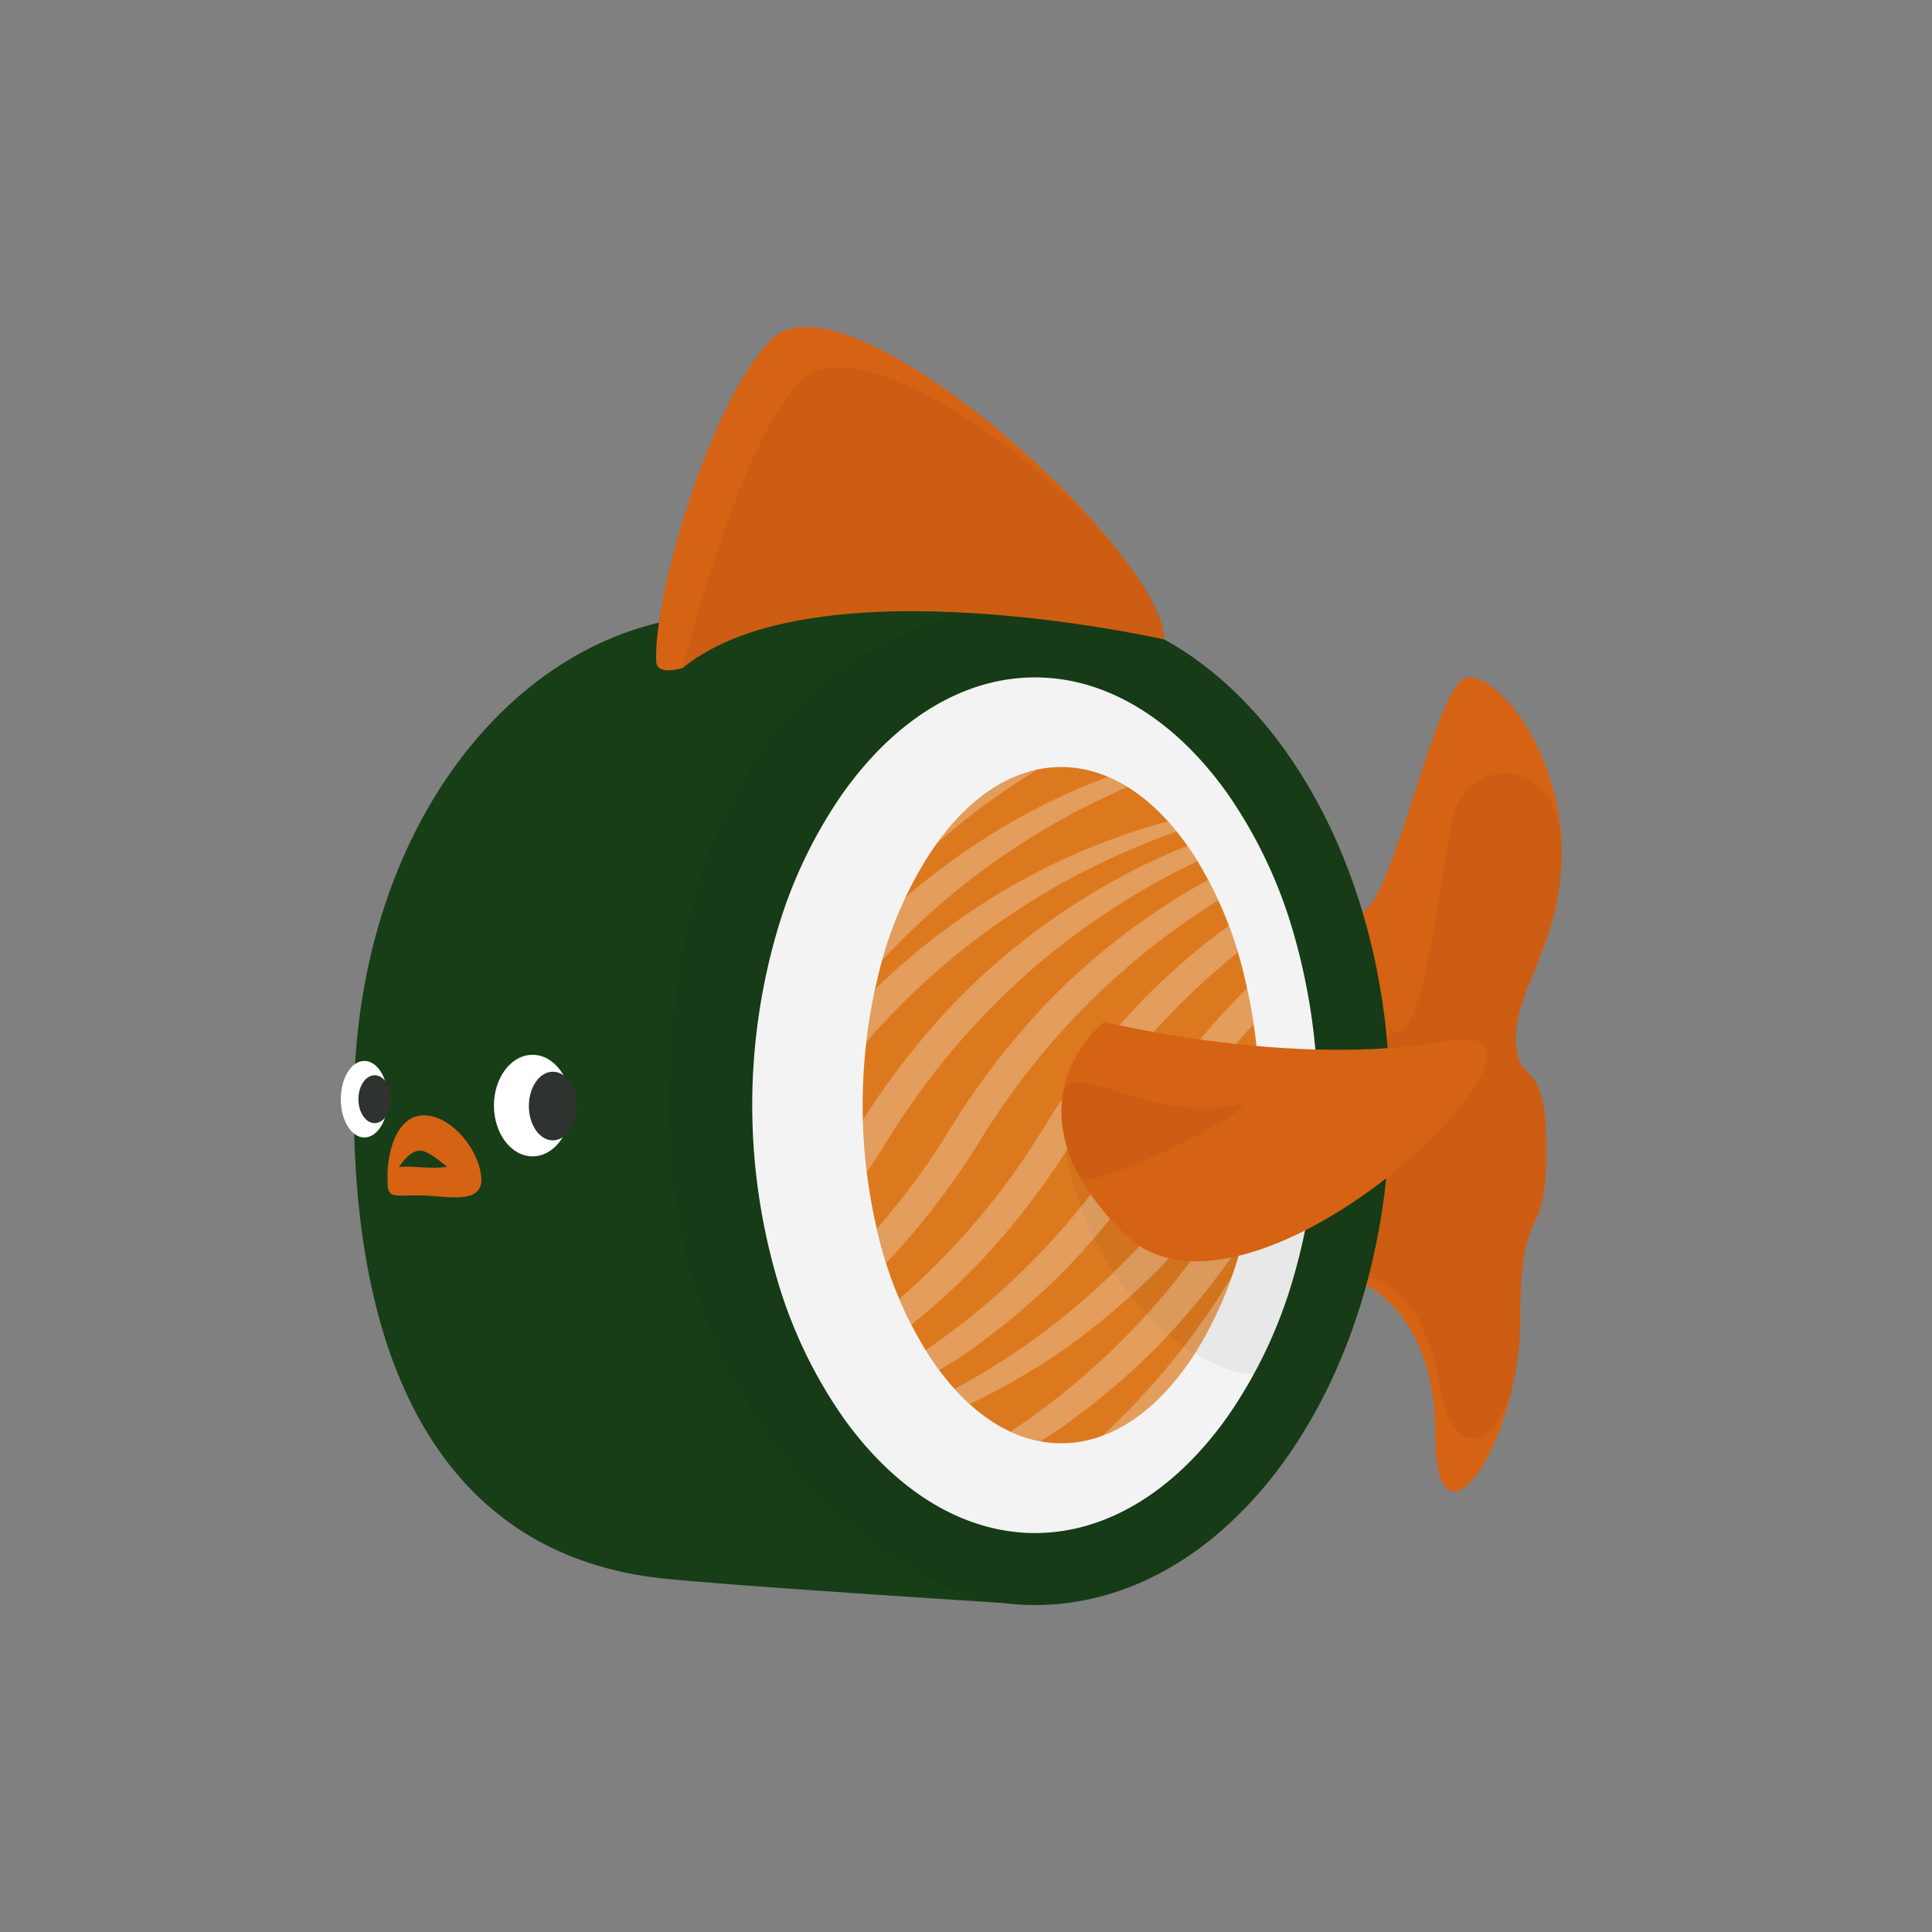 <svg id="Layer_1" data-name="Layer 1" xmlns="http://www.w3.org/2000/svg" xmlns:xlink="http://www.w3.org/1999/xlink" viewBox="0 0 500 500"><rect x="0" y="0" width="500" height="500" fill="#808080" stroke="none"/><defs><style>.cls-1{fill:none;}.cls-2{fill:#ffffff;}.cls-3{fill:#e77f20;}.cls-4{opacity:0.05;}.cls-5{fill:#d66213;}.cls-6{fill:#173E17;}.cls-7{clip-path:url(#clip-path);}.cls-8{fill:#fff;opacity:0.3;}.cls-9{fill:#2f332f;}</style><clipPath id="clip-path"><path class="cls-1" d="M309.55,349.78c-9.65,15.31-22,23.74-34.89,23.74s-25.25-8.43-34.89-23.74a102,102,0,0,1-12-28.21,142.41,142.41,0,0,1,0-71.11,102,102,0,0,1,12-28.21c9.64-15.31,22-23.74,34.89-23.74s25.24,8.43,34.89,23.74a102,102,0,0,1,11.94,28.21,142.41,142.41,0,0,1,0,71.11A102,102,0,0,1,309.55,349.78Z"/></clipPath></defs><title>Logo</title><ellipse class="cls-2" cx="266.8" cy="286.24" rx="77.88" ry="113.88"/><path class="cls-3" d="M309.55,349.78c-9.65,15.31-22,23.74-34.89,23.74s-25.25-8.43-34.89-23.74a102,102,0,0,1-12-28.21,142.41,142.41,0,0,1,0-71.11,102,102,0,0,1,12-28.21c9.64-15.31,22-23.74,34.89-23.74s25.24,8.43,34.89,23.74a102,102,0,0,1,11.94,28.21,142.41,142.41,0,0,1,0,71.11A102,102,0,0,1,309.55,349.78Z"/><path class="cls-4" d="M347.83,324c0,62.89-73,23.6-73-39.29C319.81,278,347.83,261.07,347.83,324Z"/><path class="cls-5" d="M349.8,330.91s21.66,6,21.66,40.33,22,2.25,22-29.85,6.76-18,6.76-43.92-7.88-15.2-7.88-28.72,11.82-24.21,11.82-48.42-15.2-45.05-24.21-45.05-21,69.41-30.11,60.25Z"/><path class="cls-4" d="M349.8,330.91s17.08-5.18,23.12,28.63c4,22.62,20.5,13.95,20.5-18.15s6.76-18,6.76-43.92-7.88-15.2-7.88-28.72,11.82-24.21,11.82-48.42S382.5,195.75,377,208.51c-3.58,8.26-8.08,66.87-17.24,57.71Z"/><path class="cls-6" d="M267.87,156.65h0s-64.11,1.09-85.42,2.66c-49.23,3.62-90.87,55.26-90.87,126.7s25.83,117.14,80.78,122.58c18.9,1.87,67.92,5,87.38,6.28a66.46,66.46,0,0,0,8.13.51h0c50.73,0,91.85-57.92,91.85-129.37S318.6,156.65,267.87,156.65ZM317.63,366.7c-13.76,19.38-31.43,30.05-49.76,30.05s-36-10.67-49.76-30.05a121.89,121.89,0,0,1-17-35.69,160.65,160.65,0,0,1,0-90,122.07,122.07,0,0,1,17-35.7c13.76-19.37,31.43-30,49.76-30s36,10.67,49.76,30a122.07,122.07,0,0,1,17,35.7,160.65,160.65,0,0,1,0,90A121.89,121.89,0,0,1,317.63,366.7Z"/><g class="cls-7"><path class="cls-8" d="M334.38,207.56a172.13,172.13,0,0,0-38.83,11.09,187.9,187.9,0,0,0-65.62,44.73,195.87,195.87,0,0,0-24.22,31.56,196.26,196.26,0,0,1-25.27,32.81,176.54,176.54,0,0,1-15.32,14c-2.64,2.23-5.45,4.26-8.21,6.34s-5.68,3.94-8.64,5.72A169.43,169.43,0,0,1,111,371.36c-13,4.17-26.55,7.16-40.18,7.45a170.1,170.1,0,0,0,38.8-11.18,186.34,186.34,0,0,0,35.19-19.1,188.56,188.56,0,0,0,54-57.87,197.58,197.58,0,0,1,25.6-32.6,177.06,177.06,0,0,1,32.4-25.77A174.1,174.1,0,0,1,275,222.47a183.73,183.73,0,0,1,19.18-7.53C307.25,210.8,320.76,207.85,334.38,207.56Z"/><path class="cls-8" d="M334.38,191a172.15,172.15,0,0,0-38.83,11.1,188.05,188.05,0,0,0-65.62,44.72,196.75,196.75,0,0,0-24.22,31.56,195.45,195.45,0,0,1-25.27,32.81,176.65,176.65,0,0,1-15.32,14c-2.64,2.23-5.45,4.26-8.21,6.33s-5.68,3.94-8.64,5.73A168.94,168.94,0,0,1,111,354.81C98,359,84.44,362,70.81,362.26a169.6,169.6,0,0,0,38.8-11.18A185.73,185.73,0,0,0,144.8,332a188.79,188.79,0,0,0,54-57.87,197.17,197.17,0,0,1,25.6-32.6A175.79,175.79,0,0,1,275,205.92a186,186,0,0,1,19.18-7.53C307.25,194.26,320.76,191.3,334.38,191Z"/><path class="cls-8" d="M334.38,174.47a172.15,172.15,0,0,0-38.83,11.1,187.7,187.7,0,0,0-65.62,44.72,196.31,196.31,0,0,0-24.22,31.56,196.26,196.26,0,0,1-25.27,32.81,175,175,0,0,1-15.32,14c-2.64,2.23-5.45,4.26-8.21,6.34s-5.68,3.94-8.64,5.73A169.4,169.4,0,0,1,111,338.27c-13,4.18-26.55,7.17-40.18,7.45a169.6,169.6,0,0,0,38.8-11.18,186.86,186.86,0,0,0,35.19-19.09,188.71,188.71,0,0,0,54-57.88,197.58,197.58,0,0,1,25.6-32.6,177.06,177.06,0,0,1,32.4-25.77A174.1,174.1,0,0,1,275,189.38a183.73,183.73,0,0,1,19.18-7.53C307.25,177.71,320.76,174.76,334.38,174.47Z"/><path class="cls-8" d="M358.4,207.56a172.13,172.13,0,0,0-38.83,11.09A187.9,187.9,0,0,0,254,263.38a195.87,195.87,0,0,0-24.22,31.56,196.26,196.26,0,0,1-25.27,32.81,178,178,0,0,1-15.32,14c-2.64,2.23-5.45,4.26-8.21,6.34s-5.68,3.94-8.64,5.72A169.43,169.43,0,0,1,135,371.36c-13,4.17-26.55,7.16-40.18,7.45a170.1,170.1,0,0,0,38.8-11.18,186.34,186.34,0,0,0,35.19-19.1,188.56,188.56,0,0,0,54-57.87,197.58,197.58,0,0,1,25.6-32.6,177.06,177.06,0,0,1,32.4-25.77A174.1,174.1,0,0,1,299,222.47a183.73,183.73,0,0,1,19.18-7.53C331.27,210.8,344.78,207.85,358.4,207.56Z"/><path class="cls-8" d="M382.42,207.56a172.13,172.13,0,0,0-38.83,11.09A187.9,187.9,0,0,0,278,263.38a195.87,195.87,0,0,0-24.22,31.56,196.26,196.26,0,0,1-25.27,32.81,178,178,0,0,1-15.32,14c-2.64,2.23-5.45,4.26-8.21,6.34s-5.68,3.94-8.64,5.72A169.43,169.43,0,0,1,159,371.36c-13.05,4.17-26.55,7.16-40.18,7.45a170.25,170.25,0,0,0,38.8-11.18,186.26,186.26,0,0,0,35.18-19.1,188.47,188.47,0,0,0,54-57.87,197.58,197.58,0,0,1,25.6-32.6,177.06,177.06,0,0,1,32.4-25.77,174.1,174.1,0,0,1,18.18-9.82,183.73,183.73,0,0,1,19.18-7.53C355.29,210.8,368.8,207.85,382.42,207.56Z"/><path class="cls-8" d="M406.44,207.56a172.13,172.13,0,0,0-38.83,11.09A187.9,187.9,0,0,0,302,263.38a195.87,195.87,0,0,0-24.22,31.56,196.26,196.26,0,0,1-25.27,32.81,178,178,0,0,1-15.32,14c-2.65,2.23-5.45,4.26-8.21,6.34s-5.68,3.94-8.64,5.72a169.43,169.43,0,0,1-37.28,17.55c-13.05,4.17-26.55,7.16-40.18,7.45a170.25,170.25,0,0,0,38.8-11.18,186.26,186.26,0,0,0,35.18-19.1,188.47,188.47,0,0,0,54-57.87,197.58,197.58,0,0,1,25.6-32.6,177.06,177.06,0,0,1,32.4-25.77,174.1,174.1,0,0,1,18.18-9.82,183.73,183.73,0,0,1,19.18-7.53C379.31,210.8,392.82,207.85,406.44,207.56Z"/><path class="cls-8" d="M454.48,207.56a172.13,172.13,0,0,0-38.83,11.09A187.9,187.9,0,0,0,350,263.38a195.87,195.87,0,0,0-24.22,31.56,196.26,196.26,0,0,1-25.27,32.81,178,178,0,0,1-15.32,14c-2.65,2.23-5.45,4.26-8.21,6.34s-5.68,3.94-8.64,5.72a169.43,169.43,0,0,1-37.28,17.55c-13.05,4.17-26.55,7.16-40.18,7.45a170.25,170.25,0,0,0,38.8-11.18,186.26,186.26,0,0,0,35.18-19.1,188.47,188.47,0,0,0,54-57.87,197.05,197.05,0,0,1,25.6-32.6,177.06,177.06,0,0,1,32.4-25.77,174.1,174.1,0,0,1,18.18-9.82,183.73,183.73,0,0,1,19.18-7.53C427.35,210.8,440.86,207.85,454.48,207.56Z"/><path class="cls-8" d="M454.48,227.27a172.13,172.13,0,0,0-38.83,11.09A187.9,187.9,0,0,0,350,283.09a195.87,195.87,0,0,0-24.22,31.56,196.26,196.26,0,0,1-25.27,32.81,178,178,0,0,1-15.32,14c-2.65,2.23-5.45,4.26-8.21,6.34s-5.68,3.94-8.64,5.72a169.43,169.43,0,0,1-37.28,17.55c-13.05,4.17-26.55,7.17-40.18,7.45a170.25,170.25,0,0,0,38.8-11.18,186.26,186.26,0,0,0,35.18-19.1,188.47,188.47,0,0,0,54-57.87,197.05,197.05,0,0,1,25.6-32.6A177.06,177.06,0,0,1,376.93,252a174.1,174.1,0,0,1,18.18-9.82,183.73,183.73,0,0,1,19.18-7.53C427.35,230.51,440.86,227.56,454.48,227.27Z"/><path class="cls-8" d="M454.48,247a172.13,172.13,0,0,0-38.83,11.09A187.9,187.9,0,0,0,350,302.8a195.87,195.87,0,0,0-24.22,31.56,196.26,196.26,0,0,1-25.27,32.81,178,178,0,0,1-15.32,14c-2.65,2.23-5.45,4.26-8.21,6.34s-5.68,3.94-8.64,5.72a169.43,169.43,0,0,1-37.28,17.55C218,415,204.54,418,190.91,418.23a170.25,170.25,0,0,0,38.8-11.18A186.26,186.26,0,0,0,264.89,388a188.47,188.47,0,0,0,54-57.87,197.05,197.05,0,0,1,25.6-32.6,177.06,177.06,0,0,1,32.4-25.77,174.1,174.1,0,0,1,18.18-9.82,183.73,183.73,0,0,1,19.18-7.53C427.35,250.22,440.86,247.27,454.48,247Z"/><path class="cls-8" d="M430.46,207.56a172.13,172.13,0,0,0-38.83,11.09A187.9,187.9,0,0,0,326,263.38a195.87,195.87,0,0,0-24.22,31.56,196.26,196.26,0,0,1-25.27,32.81,178,178,0,0,1-15.32,14c-2.65,2.23-5.45,4.26-8.21,6.34s-5.68,3.94-8.64,5.72a169.43,169.43,0,0,1-37.28,17.55c-13,4.17-26.55,7.16-40.18,7.45a170.25,170.25,0,0,0,38.8-11.18,186.26,186.26,0,0,0,35.18-19.1,188.47,188.47,0,0,0,54-57.87,197.58,197.58,0,0,1,25.6-32.6,177.06,177.06,0,0,1,32.4-25.77,174.1,174.1,0,0,1,18.18-9.82,183.73,183.73,0,0,1,19.18-7.53C403.33,210.8,416.84,207.85,430.46,207.56Z"/></g><path class="cls-5" d="M124.58,305.43s0,0,0-.07a8,8,0,0,0-.13-1.48c-1-7.07-8-15.23-14.73-15.23-7.26,0-9.44,10-9.44,15.45a6.34,6.34,0,0,0,.06.9c0,.14-.06.22-.06.36,0,4.91,1.21,4,7.91,4,6.12,0,14.66,2.19,16.14-2.45a3.08,3.08,0,0,0,.25-1.35S124.58,305.47,124.58,305.43Zm-21.35-3.38c1.41-2.06,3.27-4.25,5.44-4.25,1.83,0,4.42,2,7,4.17a25.25,25.25,0,0,1-3.21.23C108.74,302.2,105.46,301.7,103.23,302.05Z"/><path class="cls-4" d="M267.87,156.65h0s-94.61-4.44-94.61,130.25c0,90.08,67,126.73,86.48,128a66.46,66.46,0,0,0,8.13.51h0c50.73,0,91.85-57.92,91.85-129.37S318.6,156.65,267.87,156.65Z"/><path class="cls-5" d="M176.69,172.86s-6.69,2.15-6.86-1.62c-.79-17,13.91-67.42,29.88-83.39,19.5-19.5,101.55,54.77,101.55,77.64C301.26,165.49,211.06,144.87,176.69,172.86Z"/><path class="cls-4" d="M176.69,172.86s14.38-58,30.34-74c19.51-19.51,94.23,43.73,94.23,66.6C301.26,165.49,211.74,144.65,176.69,172.86Z"/><path class="cls-5" d="M285.83,264.45s48.95,12.24,88.93,4.89-51,82.81-84,49.77S285.83,264.45,285.83,264.45Z"/><path class="cls-4" d="M319.65,286c12-2.25-37.64,23.21-40.15,18.71-4.25-7.62-5.29-14.36-4.69-20C276.16,271.88,294.91,290.66,319.65,286Z"/><ellipse class="cls-2" cx="94.3" cy="284.47" rx="6.1" ry="9.91"/><ellipse class="cls-2" cx="137.82" cy="286.12" rx="9.99" ry="13.14"/><ellipse class="cls-9" cx="96.97" cy="284.47" rx="4.21" ry="6.2"/><ellipse class="cls-9" cx="143.07" cy="286.24" rx="6.2" ry="8.88"/></svg>
